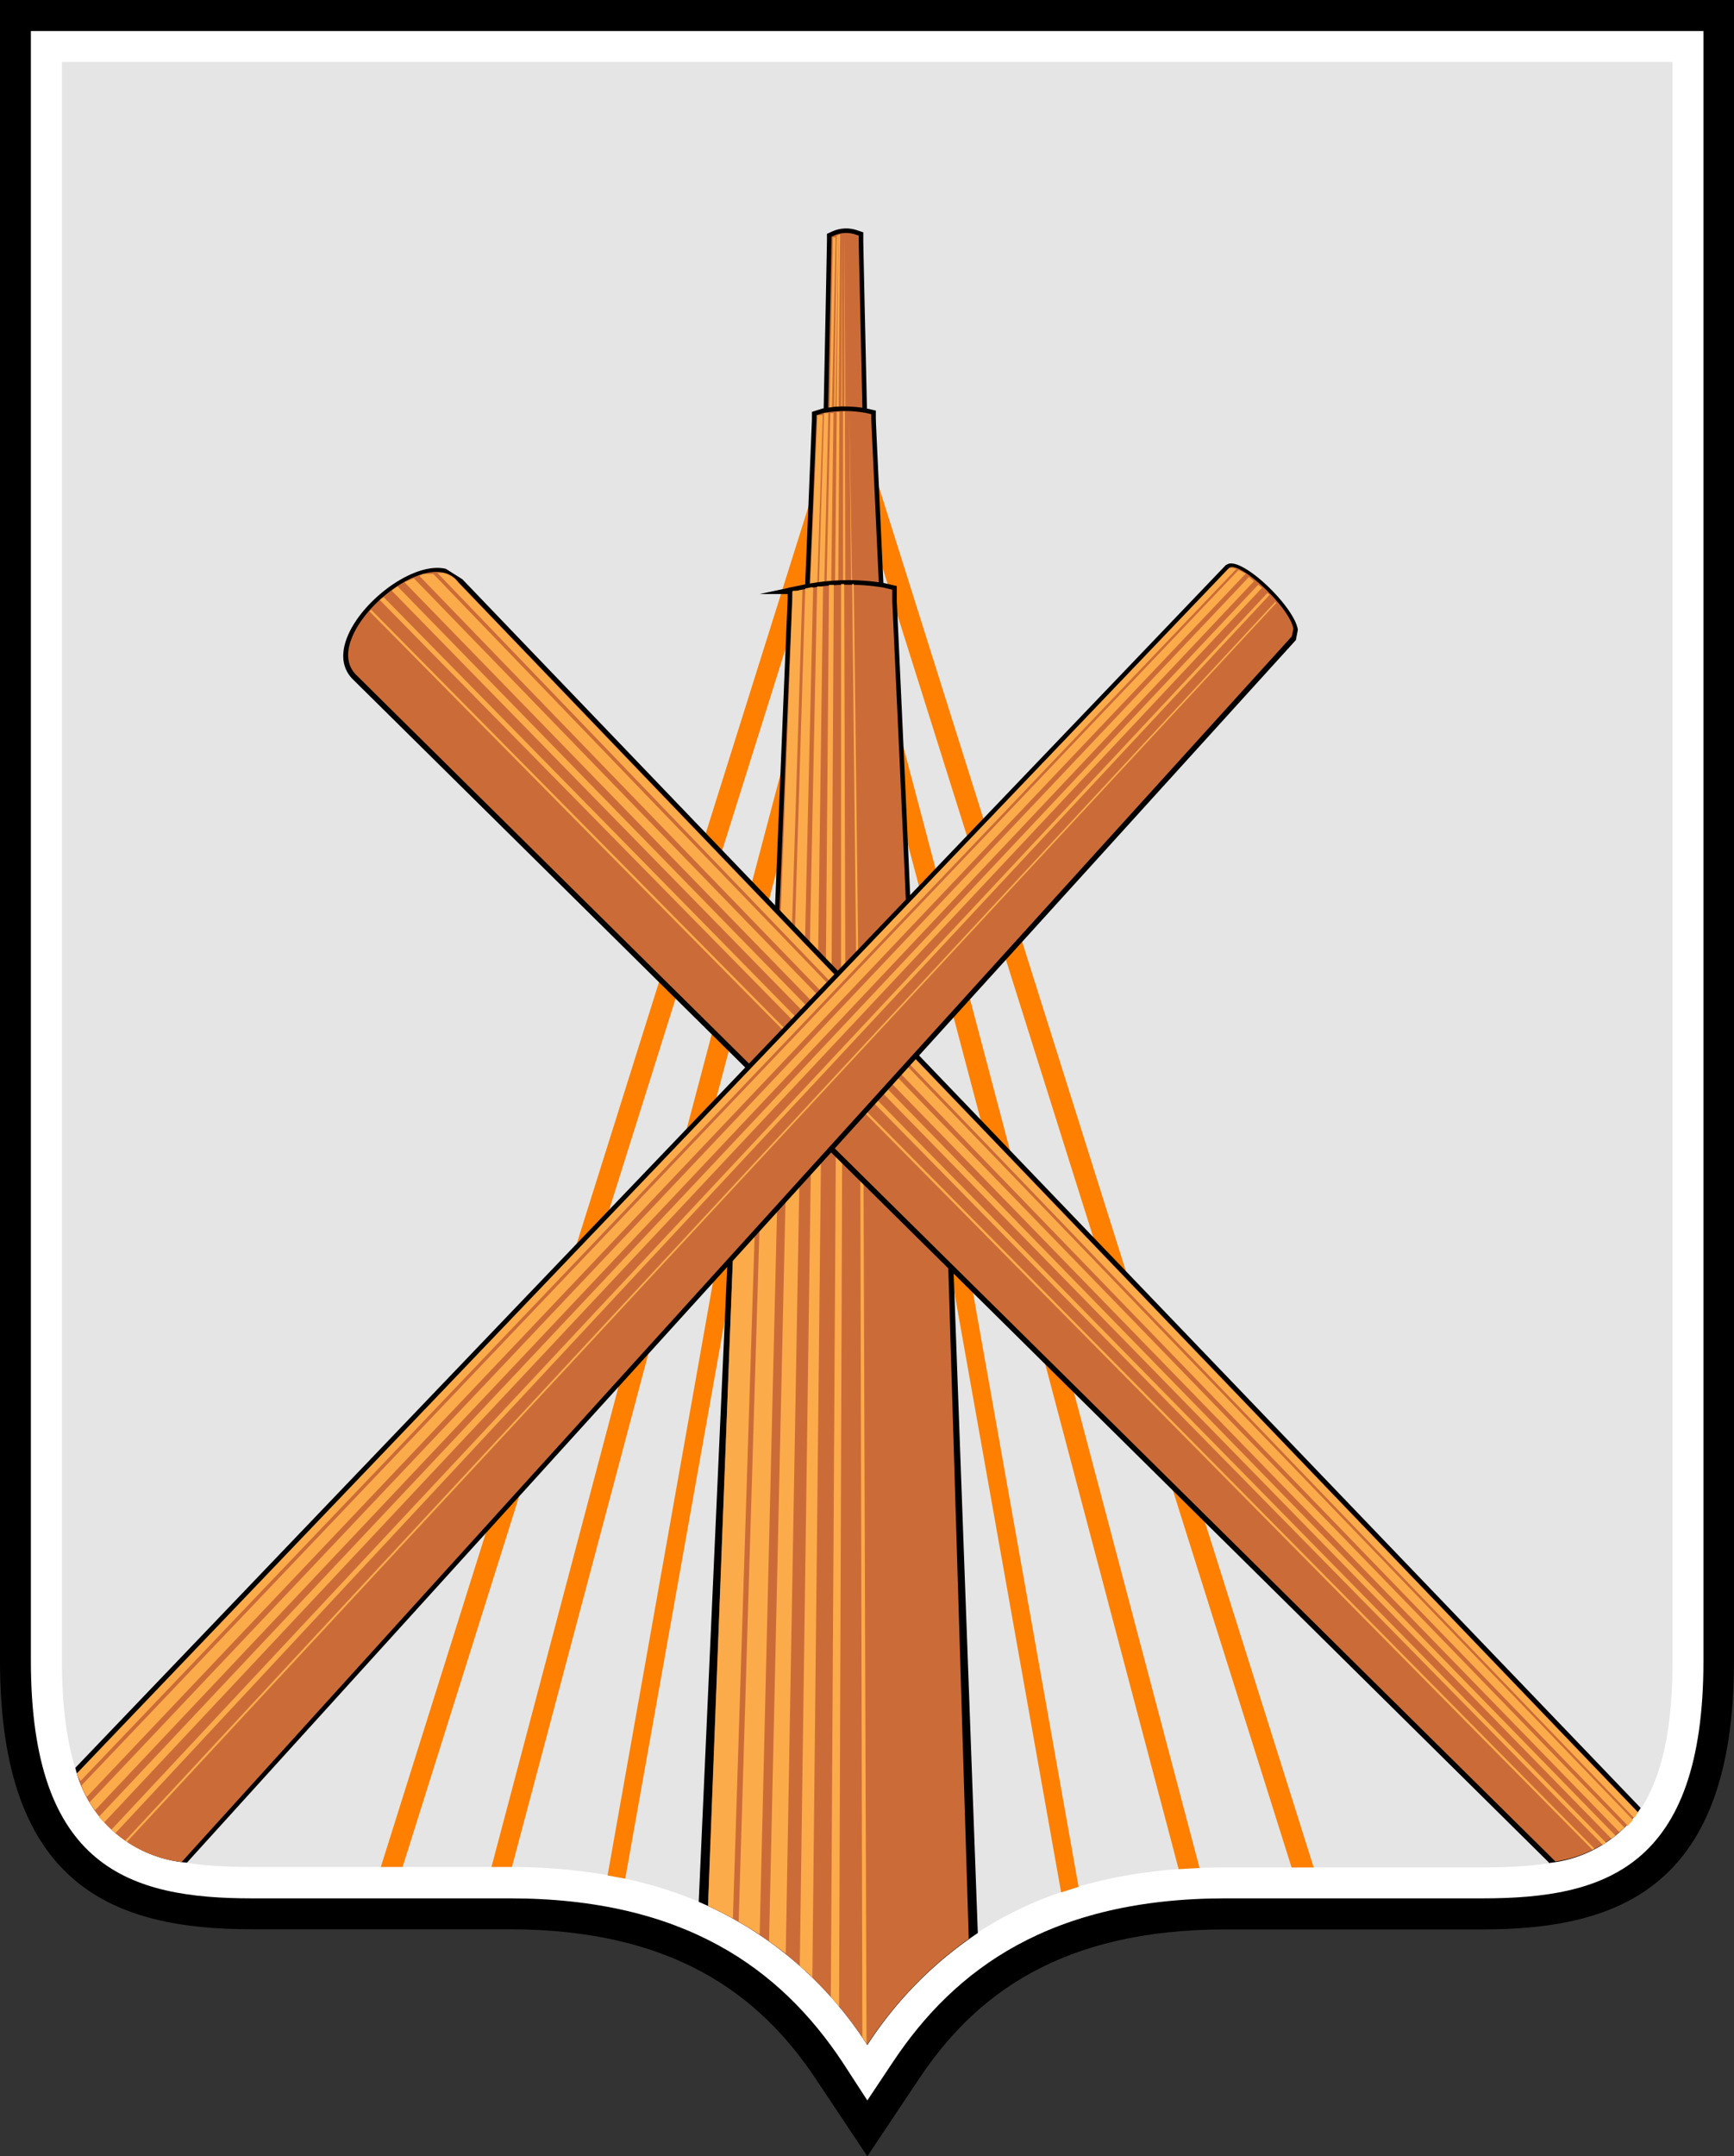 <svg id="Layer_1" data-name="Layer 1" xmlns="http://www.w3.org/2000/svg" viewBox="0 0 105 130.51"><rect x="0" y="0" width="105" height="130.51" fill="#333333" stroke="none"/><title>herb-bobruisk</title><g id="Document"><g id="Spread"><g id="_001" data-name=" 001"><g id="Group"><path d="M52.52,130.51l-3.12-4.68c-3.41-5.12-8.65-9.06-18.58-9.06H15.24C6.92,116.77,0,114.2,0,100.52V0H105V100.52c0,13.69-6.93,16.26-15.24,16.26H74.22c-9.94,0-15.17,3.93-18.58,9.06Z" transform="translate(0 0)"/><path d="M52.52,127.13L51,124.79c-3.75-5.63-9.56-9.89-20.14-9.89H15.24c-7.36,0-13.37-1.83-13.37-14.38V1.88H103.15v98.64c0,12.56-6,14.38-13.36,14.38H74.22c-10.59,0-16.39,4.26-20.14,9.89Z" transform="translate(0 0)" style="fill:#fff"/><path d="M52.52,123.75C48.43,117.62,42,113,30.82,113H15.24c-6.64,0-11.49-1.27-11.49-12.51V3.75h97.53v96.77c0,11.24-4.85,12.51-11.49,12.51H74.22C63,113,56.6,117.62,52.52,123.75Z" transform="translate(0 0)" style="fill:#e5e5e5"/><g id="Group_1" data-name="Group 1"><path d="M64.26,114.57L57.44,76.25l1.09-.2,6.79,38.2V114.2l-1.07.34h0v0Zm-27.48-1.06v0.06L43.46,76l1.09,0.2-6.69,37.51h0Zm34.6-.34L52.45,41.54l1.2-.32,19,71.89v-0.05l-1.27.07h0v0ZM30.82,113H29.76l19-71.8L50,41.54,31,113H30.82Zm-7.76,0L50,27.34l1.2,0.38L24.38,113H23.06Zm55.14,0L51.35,27.72l1.2-.38,27,85.69H78.2v0Z" transform="translate(0 0)" style="fill:#ff7f00"/><path d="M52.09,27.65a2.12,2.12,0,0,1-1.86-1.47L50.14,26V25.31c0.09-4.61.16-7.95,0.21-10.74V14.33l0.18-.08a1.76,1.76,0,0,1,1.26-.06L52,14.26v0.37c0.06,3,.15,6.67.26,11.88v1.12H52.09v0Z" transform="translate(0 0)" style="stroke:#000;stroke-miterlimit:79.84;stroke-width:0.55px"/><path d="M52.09,27.65a2.12,2.12,0,0,1-1.86-1.47L50.14,26V25.31c0.09-4.61.16-7.95,0.21-10.74V14.33l0.18-.08a1.76,1.76,0,0,1,1.26-.06L52,14.26v0.37c0.06,3,.15,6.67.26,11.88v1.12H52.09v0Z" transform="translate(0 0)" style="fill:#cb6c38"/><path d="M50.34,26.4V26.31a2.53,2.53,0,0,1-.13-0.25h0l0.23-11.69H50.6Z" transform="translate(0 0)" style="fill:#fcab4b"/><path d="M50.55,26.73l0-.08-0.07-.11V26.47l0.19-12.22h0.09Z" transform="translate(0 0)" style="fill:#fcab4b"/><path d="M50.76,27l-0.06-.06-0.06-.09h0L50.77,14.2h0.1Z" transform="translate(0 0)" style="fill:#fcab4b"/><path d="M51,27.22h0l-0.07-.07h0l0.06-13h0V27.22Z" transform="translate(0 0)" style="fill:#fcab4b"/><path d="M51.2,27.38H51.13V14.11h0Z" transform="translate(0 0)" style="fill:#fcab4b"/><path d="M51.42,27.5h0l-0.1-13.39h0Z" transform="translate(0 0)" style="fill:#fcab4b"/><path d="M53,37.54l-3.88-1.39,0.29-11a3.18,3.18,0,0,1,3.47.23Z" transform="translate(0 0)" style="fill:#cb6c38;stroke:#000;stroke-linejoin:bevel;stroke-width:0.27px"/><path d="M53,38.43A5.33,5.33,0,0,1,49.19,37L49,36.81v-0.7c0.19-4.61.33-7.94,0.44-10.74V25.13L49.85,25a7.09,7.09,0,0,1,2.61,0l0.3,0.07v0.38c0.14,3,.31,6.66.55,11.87l0,1.12H53Z" transform="translate(0 0)" style="stroke:#000;stroke-miterlimit:79.84;stroke-width:0.55px"/><path d="M53,38.43A5.33,5.33,0,0,1,49.19,37L49,36.81v-0.7c0.19-4.61.33-7.94,0.44-10.74V25.13L49.85,25a7.09,7.09,0,0,1,2.61,0l0.3,0.07v0.38c0.14,3,.31,6.66.55,11.87l0,1.12H53Z" transform="translate(0 0)" style="fill:#cb6c38"/><path d="M49.43,37.18l-0.11-.09L49,36.83h0l0.5-11.7h0.32Z" transform="translate(0 0)" style="fill:#fcab4b"/><path d="M49.86,37.51l-0.11-.07-0.14-.11-0.08-.07L49.9,25h0.26Z" transform="translate(0 0)" style="fill:#fcab4b"/><path d="M50.3,37.79l-0.12-.07L50,37.63h0L50.28,25h0.19Z" transform="translate(0 0)" style="fill:#fcab4b"/><path d="M50.74,38H50.68l-0.14-.07h0l0.13-13h0.16Z" transform="translate(0 0)" style="fill:#fcab4b"/><path d="M51.19,38.17l-0.14,0V24.9h0.11Z" transform="translate(0 0)" style="fill:#fcab4b"/><path d="M51.64,38.28H51.57L51.43,24.89h0Z" transform="translate(0 0)" style="fill:#fcab4b"/><path d="M54.58,60.63a10,10,0,0,1-7.13-2.73l-0.3-.31,0-1.3c0.35-8.61.6-14.83,0.82-20V35.81l0.65-.13a13.24,13.24,0,0,1,4.86-.12l0.55,0.13v0.7c0.26,5.64.58,12.45,1,22.18l0.1,2.1h-0.7Z" transform="translate(0 0)" style="stroke:#000;stroke-miterlimit:79.84;stroke-width:0.55px"/><path d="M54.58,60.63a10,10,0,0,1-7.13-2.73l-0.3-.31,0-1.3c0.35-8.61.6-14.83,0.82-20V35.81l0.65-.13a13.24,13.24,0,0,1,4.86-.12l0.55,0.13v0.7c0.26,5.64.58,12.45,1,22.18l0.1,2.1h-0.7Z" transform="translate(0 0)" style="fill:#cb6c38"/><path d="M47.89,58.29l-0.18-.16-0.52-.49v0L48,35.76l0.24,0,0.35-.07Z" transform="translate(0 0)" style="fill:#fcab4b"/><path d="M48.7,58.92l-0.21-.15-0.26-.19-0.16-.14,0.69-22.82,0.34-.07h0.14Z" transform="translate(0 0)" style="fill:#fcab4b"/><path d="M49.52,59.42l-0.23-.12L49,59.13h0L49.48,35.5h0.36Z" transform="translate(0 0)" style="fill:#fcab4b"/><path d="M50.35,59.82h-0.1L50,59.65h0L50.2,35.4h0.29Z" transform="translate(0 0)" style="fill:#fcab4b"/><path d="M51.19,60.13L50.93,60h0V35.35h0.19Z" transform="translate(0 0)" style="fill:#fcab4b"/><path d="M52,60.35H51.87l-0.27-25h0.1Z" transform="translate(0 0)" style="fill:#fcab4b"/><path d="M42.31,115.11h0l2.1-46.81V68h0.27l12.5,0.43h0.26v0.26L59.21,117h0a23.45,23.45,0,0,0-6.69,6.78A22.72,22.72,0,0,0,42.31,115.11Z" transform="translate(0 0)"/><path d="M42.87,115.36l0.25-6.63c0.64-16.51,1.13-29.35,1.56-40.41l12.5,0.45c0.39,12.83.85,28.05,1.48,48.58a23.7,23.7,0,0,0-6.15,6.41A22.73,22.73,0,0,0,42.87,115.36Z" transform="translate(0 0)" style="fill:#cb6c38"/><g id="Group_2" data-name="Group 2"><path d="M42.88,115.36l1.8-47H45.9l-1.52,47.75Q43.66,115.72,42.88,115.36Z" transform="translate(0 0)" style="fill:#fcab4b"/><path d="M44.73,116.3l1.44-47.93h1L46,117.08Z" transform="translate(0 0)" style="fill:#fcab4b"/><path d="M46.57,117.49l1.09-49.06h0.8l-0.88,49.8C47.25,118,46.92,117.74,46.57,117.49Z" transform="translate(0 0)" style="fill:#fcab4b"/><path d="M48.43,119l0.7-50.5h0.6l-0.54,51.2h0C49,119.46,48.69,119.22,48.43,119Z" transform="translate(0 0)" style="fill:#fcab4b"/><path d="M50.31,120.87h0l0.31-52.36H51l-0.19,52.93Z" transform="translate(0 0)" style="fill:#fcab4b"/><path d="M52.22,123.31h0L52.09,68.58h0.19l0.19,55.1Z" transform="translate(0 0)" style="fill:#fcab4b"/></g><g id="Group_3" data-name="Group 3"><path d="M93.79,112.73L21.39,41.14C19,38.82,24.28,33.77,27,34.43l1,0.63,71.35,74.37a7.63,7.63,0,0,1-5.57,3.33v0Z" transform="translate(0 0)"/><path d="M94.2,112.68L21.58,40.86c-2.35-2.31,4.28-8.14,6.17-5.63l71.42,74.44h0a7.53,7.53,0,0,1-5,3h0Z" transform="translate(0 0)" style="fill:#cb6c38"/><path d="M98.92,110L26.49,34.68h0.35a1.55,1.55,0,0,1,.91.58l71.42,74.43h0L99,110H98.92Z" transform="translate(0 0)" style="fill:#fcab4b"/><path d="M98.5,110.43L25.39,34.85l0.25-.11h0.6L98.83,110.1l0.05,0.06-0.33.37Z" transform="translate(0 0)" style="fill:#fcab4b"/><path d="M98.08,110.91L24.49,35.24,25.06,35l73.3,75.61h0l-0.3.27h0Z" transform="translate(0 0)" style="fill:#fcab4b"/><path d="M97.56,111.27L23.72,35.75l0.35-.26L97.82,111.1h0l-0.25.18h0Z" transform="translate(0 0)" style="fill:#fcab4b"/><path d="M97,111.61L23,36.32l0.07-.07,0.16-.11,74,75.37v0.05l-0.17.1Z" transform="translate(0 0)" style="fill:#fcab4b"/><path d="M96.47,112L22.37,37l0.1-.1,74.09,75h-0.1V112Z" transform="translate(0 0)" style="fill:#fcab4b"/></g><g id="Group_4" data-name="Group 4"><path d="M4.56,107h0L74.23,34.2l0.17-.08c1-.27,4,2.65,4.19,4l-0.12.62-67.15,74h0A7.61,7.61,0,0,1,4.56,107Z" transform="translate(0 0)"/><path d="M4.66,107.37h0l69.77-73c0.58-.47,3.67,2.37,3.89,3.69l-0.1.46L11,112.7h0A7.5,7.5,0,0,1,4.66,107.37Z" transform="translate(0 0)" style="fill:#cb6c38"/><path d="M4.65,107.34h0L74.39,34.42a0.44,0.44,0,0,1,.4,0l0.09,0-70,73.37h0A1.93,1.93,0,0,1,4.65,107.34Z" transform="translate(0 0)" style="fill:#fcab4b"/><path d="M4.94,108.08L5,108,75,34.5l0.39,0.2h0.06l-70.14,74-0.05.05A3,3,0,0,1,4.94,108.08Z" transform="translate(0 0)" style="fill:#fcab4b"/><path d="M5.43,109.08h0l70.2-74.16,0.3,0.26L5.76,109.56h0A2.72,2.72,0,0,1,5.43,109.08Z" transform="translate(0 0)" style="fill:#fcab4b"/><path d="M6,110v-0.05L76.19,35.39l0.23,0.19L6.36,110.25l-0.05.06Z" transform="translate(0 0)" style="fill:#fcab4b"/><path d="M6.74,110.75h0l70-74.85L76.88,36h0L7,110.94H7Z" transform="translate(0 0)" style="fill:#fcab4b"/><path d="M7.57,111.42h0l69.66-75,0.06,0.07L7.73,111.43v0.05Z" transform="translate(0 0)" style="fill:#fcab4b"/></g></g></g></g></g></g></svg>